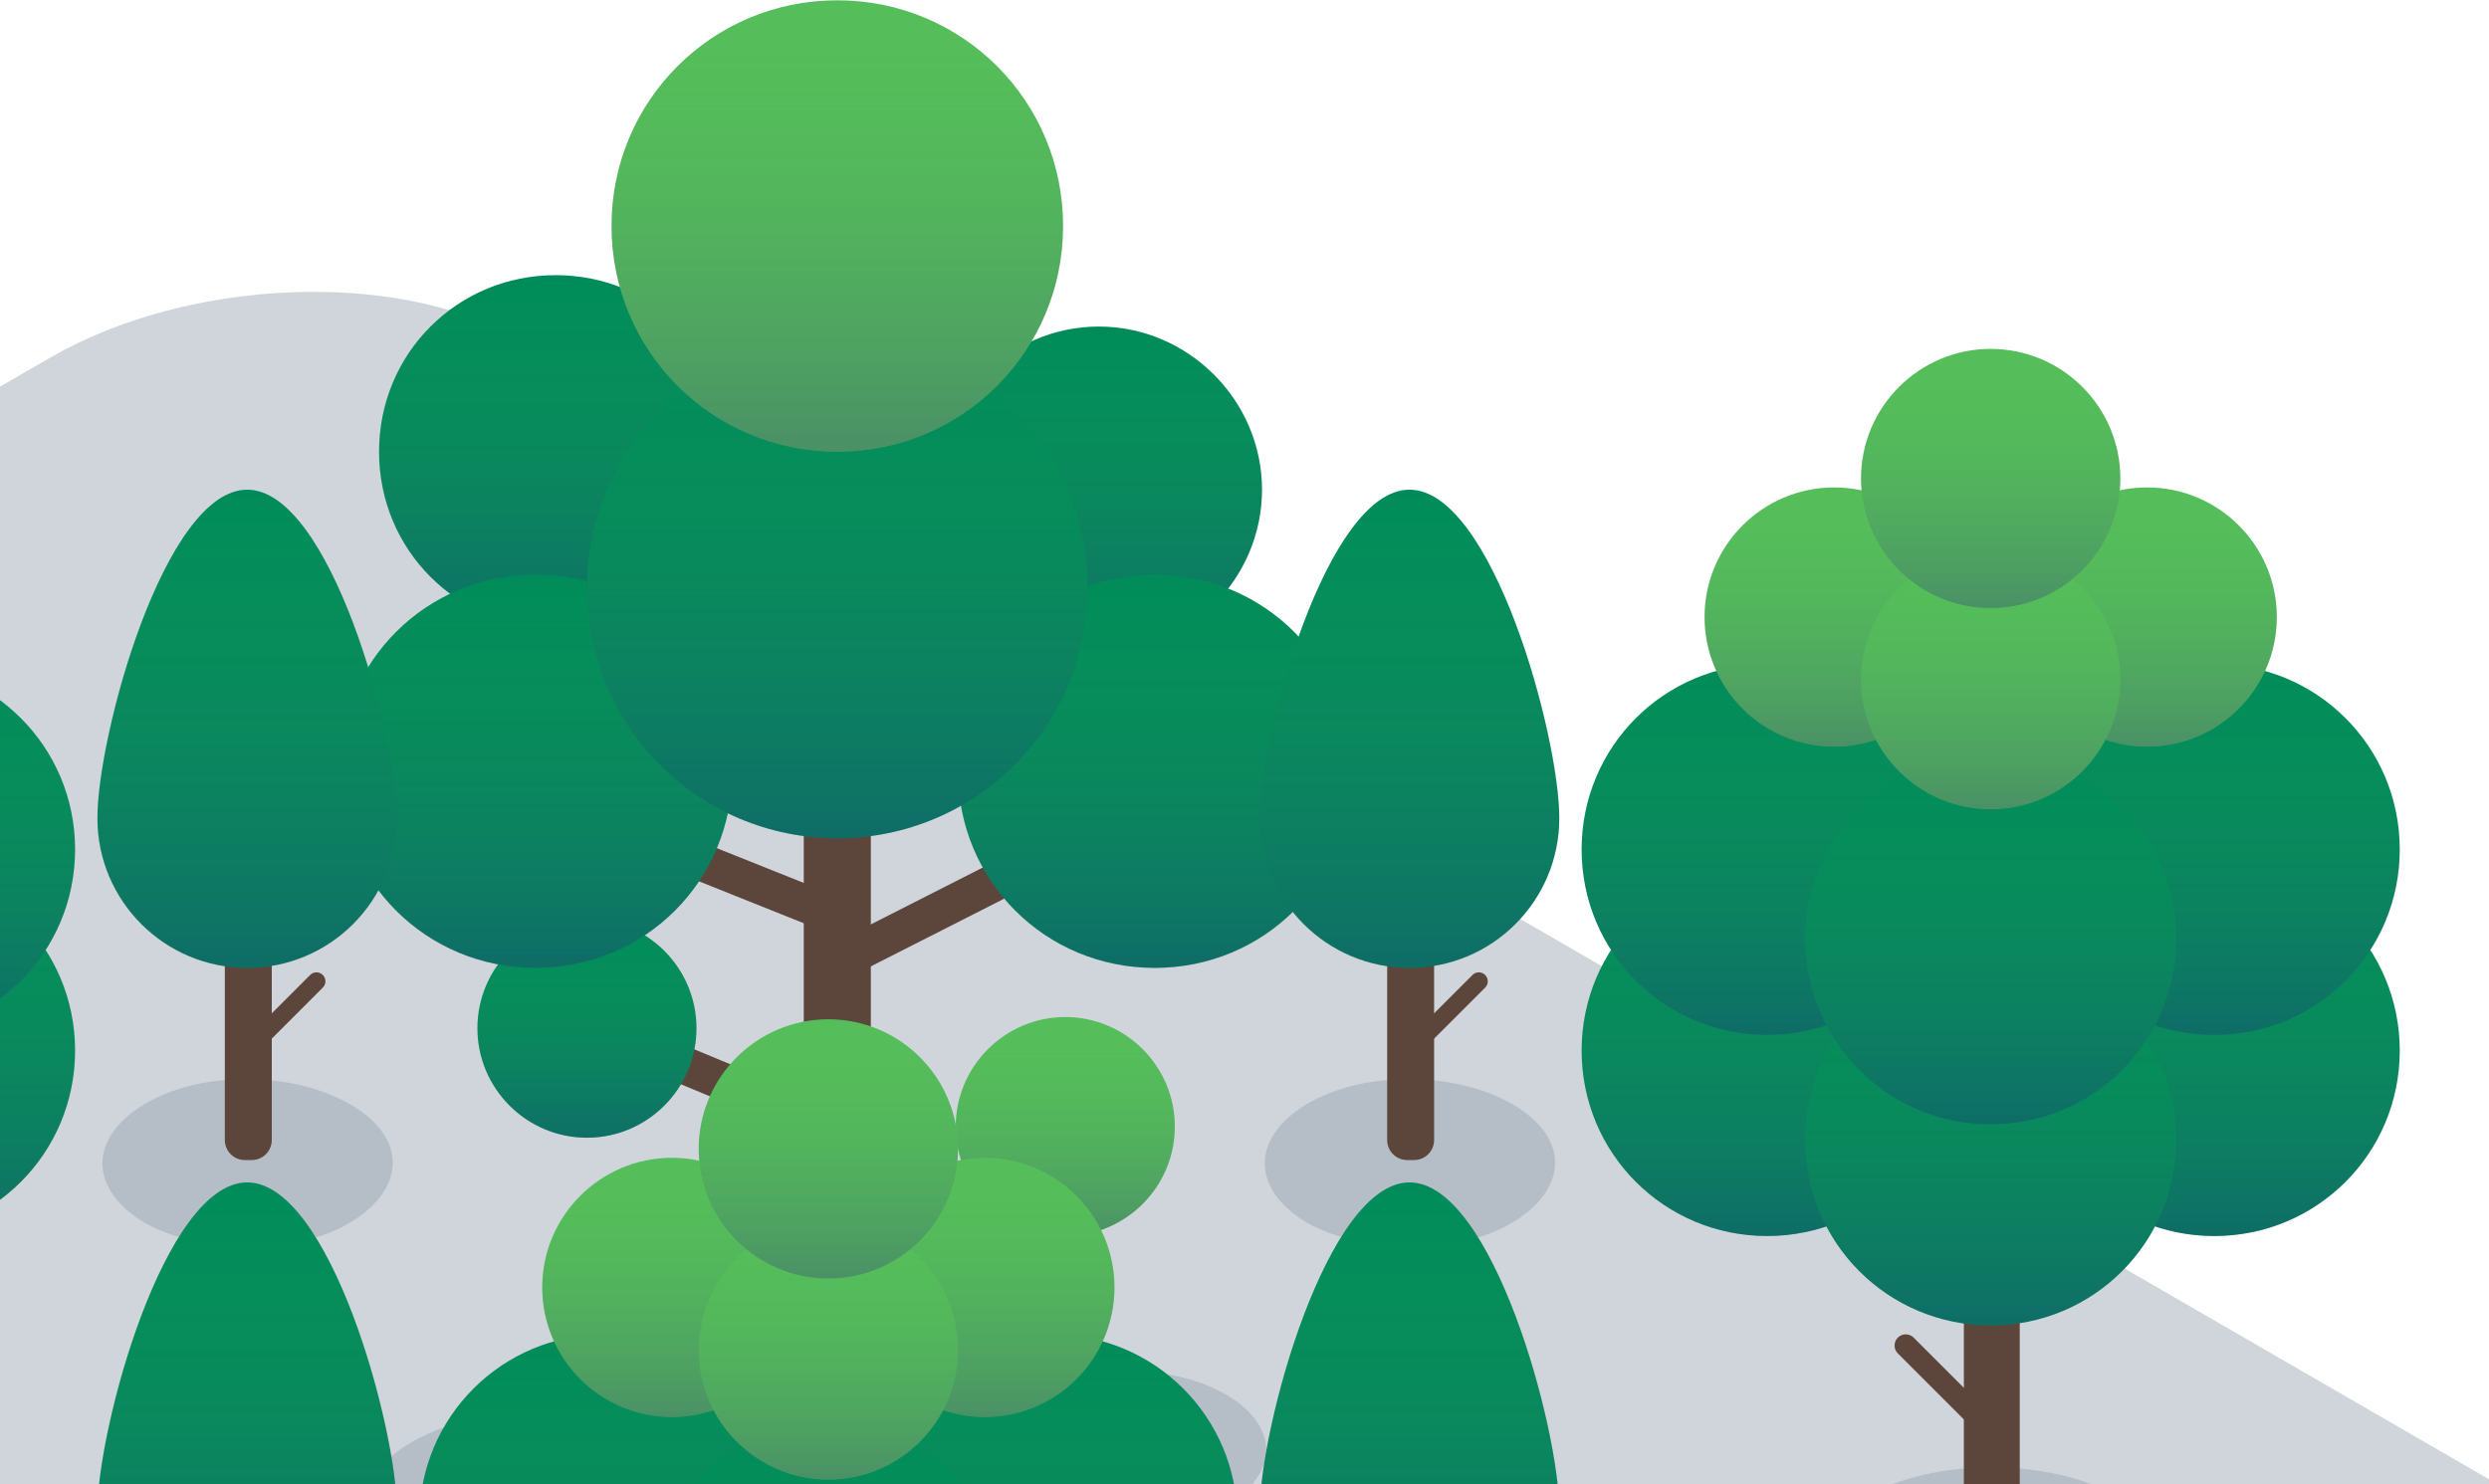 <?xml version="1.0" encoding="utf-8"?>
<!-- Generator: Adobe Illustrator 19.0.0, SVG Export Plug-In . SVG Version: 6.00 Build 0)  -->
<svg version="1.1" id="Layer_1" xmlns="http://www.w3.org/2000/svg" xmlns:xlink="http://www.w3.org/1999/xlink" x="0px" y="0px"
	 viewBox="-451.1 649.1 277.6 165.6" enable-background="new -451.1 649.1 277.6 165.6" xml:space="preserve">
<symbol  id="New_Symbol_43" viewBox="-70.3 -52.5 140.6 105">
	<g>
		<path id="XMLID_25_" opacity="0.15" fill="#1D3A57" enable-background="new    " d="M17.8-9.9c-2.4,1.4-6.2,1.4-8.5,0
			c-0.3-0.2-0.6-0.4-0.8-0.6c-5.6,2-12.9,1.7-18.1-0.7c-2.9,0.9-6.5,0.6-9-0.8c-3-1.7-3-4.5,0-6.3c1-0.6,2.2-1,3.5-1.2
			c0.5-1.8,2-3.6,4.4-5.1c2.9-1.7,6.6-2.5,10.3-2.6c0-0.9,0.6-1.8,1.8-2.5c2.4-1.4,6.2-1.4,8.5,0c2.2,1.2,2.3,3.2,0.5,4.6
			c0.3,0.2,0.6,0.3,0.9,0.5c4.1,2.4,5.4,5.8,3.9,8.8c0.9,0.2,1.8,0.4,2.5,0.9C20.2-13.5,20.2-11.3,17.8-9.9z"/>
		<g id="XMLID_23_">
			<path id="XMLID_24_" fill="#5C453B" d="M1.2,34.5h-1.5c-0.4,0-0.8-0.3-0.8-0.8v-50.1c0-0.8,0.7-1.5,1.5-1.5l0,0
				c0.8,0,1.5,0.7,1.5,1.5v50.1C1.9,34.2,1.6,34.5,1.2,34.5z"/>
		</g>
		
			<line id="XMLID_22_" fill="none" stroke="#5C453B" stroke-width="1.675" stroke-linecap="round" stroke-linejoin="round" stroke-miterlimit="10" x1="7.4" y1="13" x2="1.1" y2="9.8"/>
		
			<line id="XMLID_21_" fill="none" stroke="#5C453B" stroke-width="1.675" stroke-linecap="round" stroke-linejoin="round" stroke-miterlimit="10" x1="6.8" y1="27.9" x2="0.6" y2="24.7"/>
		
			<line id="XMLID_20_" fill="none" stroke="#5C453B" stroke-width="1.675" stroke-linecap="round" stroke-linejoin="round" stroke-miterlimit="10" x1="7.4" y1="-0.1" x2="1.1" y2="-3.3"/>
		
			<line id="XMLID_19_" fill="none" stroke="#5C453B" stroke-width="1.675" stroke-linecap="round" stroke-linejoin="round" stroke-miterlimit="10" x1="-6.6" y1="31" x2="-0.1" y2="28.3"/>
		
			<line id="XMLID_18_" fill="none" stroke="#5C453B" stroke-width="1.675" stroke-linecap="round" stroke-linejoin="round" stroke-miterlimit="10" x1="-6.6" y1="14.3" x2="-0.1" y2="11.7"/>
		
			<line id="XMLID_17_" fill="none" stroke="#5C453B" stroke-width="1.675" stroke-linecap="round" stroke-linejoin="round" stroke-miterlimit="10" x1="-6.6" y1="4.9" x2="-0.1" y2="2.2"/>
		<path id="XMLID_16_" fill="#008C5A" d="M-10.8,1.6c2.7,0,4.9,2.2,4.9,4.9s-2.2,4.9-4.9,4.9s-4.9-2.2-4.9-4.9S-13.5,1.6-10.8,1.6z"
			/>
		
			<linearGradient id="XMLID_28_" gradientUnits="userSpaceOnUse" x1="34864.258" y1="-41418.625" x2="34864.258" y2="-41408.867" gradientTransform="matrix(-1 0 0 -1 34853.461 -41407.266)">
			<stop  offset="0" style="stop-color:#55BE5A;stop-opacity:0"/>
			<stop  offset="0.975" style="stop-color:#312783;stop-opacity:0.965"/>
		</linearGradient>
		<path id="XMLID_15_" opacity="0.3" fill="url(#XMLID_28_)" enable-background="new    " d="M-10.8,1.6c2.7,0,4.9,2.2,4.9,4.9
			s-2.2,4.9-4.9,4.9s-4.9-2.2-4.9-4.9S-13.5,1.6-10.8,1.6z"/>
		<path id="XMLID_14_" fill="#008C5A" d="M12.1,23.3c4,0,7.3,3.3,7.3,7.3s-3.3,7.3-7.3,7.3s-7.3-3.3-7.3-7.3S8.1,23.3,12.1,23.3z"/>
		
			<linearGradient id="XMLID_29_" gradientUnits="userSpaceOnUse" x1="34841.359" y1="-41445.125" x2="34841.359" y2="-41430.551" gradientTransform="matrix(-1 0 0 -1 34853.461 -41407.266)">
			<stop  offset="0" style="stop-color:#55BE5A;stop-opacity:0"/>
			<stop  offset="0.975" style="stop-color:#312783;stop-opacity:0.965"/>
		</linearGradient>
		<path id="XMLID_13_" opacity="0.3" fill="url(#XMLID_29_)" enable-background="new    " d="M12.1,23.3c4,0,7.3,3.3,7.3,7.3
			s-3.3,7.3-7.3,7.3s-7.3-3.3-7.3-7.3S8.1,23.3,12.1,23.3z"/>
		<path id="XMLID_12_" fill="#008C5A" d="M14.6,9.2c4.9,0,8.8,3.9,8.8,8.8s-3.9,8.8-8.8,8.8S5.8,22.9,5.8,18S9.7,9.2,14.6,9.2z"/>
		
			<linearGradient id="XMLID_30_" gradientUnits="userSpaceOnUse" x1="34968.574" y1="-41471.203" x2="34968.574" y2="-41453.602" gradientTransform="matrix(-1 0 0 -1 34983.176 -41444.43)">
			<stop  offset="0" style="stop-color:#55BE5A;stop-opacity:0"/>
			<stop  offset="0.975" style="stop-color:#312783;stop-opacity:0.965"/>
		</linearGradient>
		<path id="XMLID_11_" opacity="0.3" fill="url(#XMLID_30_)" enable-background="new    " d="M14.6,9.2c4.9,0,8.8,3.9,8.8,8.8
			s-3.9,8.8-8.8,8.8S5.8,22.9,5.8,18S9.7,9.2,14.6,9.2z"/>
		<path id="XMLID_10_" fill="#55BE5A" d="M10.6-2.8c2.7,0,4.9,2.2,4.9,4.9S13.3,7,10.6,7S5.7,4.8,5.7,2.1S7.9-2.8,10.6-2.8z"/>
		
			<linearGradient id="XMLID_31_" gradientUnits="userSpaceOnUse" x1="34842.859" y1="-41414.199" x2="34842.859" y2="-41404.441" gradientTransform="matrix(-1 0 0 -1 34853.461 -41407.266)">
			<stop  offset="0" style="stop-color:#55BE5A;stop-opacity:0"/>
			<stop  offset="0.975" style="stop-color:#312783;stop-opacity:0.965"/>
		</linearGradient>
		<path id="XMLID_9_" opacity="0.3" fill="url(#XMLID_31_)" enable-background="new    " d="M10.6-2.8c2.7,0,4.9,2.2,4.9,4.9
			S13.3,7,10.6,7S5.7,4.8,5.7,2.1S7.9-2.8,10.6-2.8z"/>
		<path id="XMLID_8_" fill="#008C5A" d="M-12.2,24.4c4.4,0,7.9,3.5,7.9,7.9s-3.5,7.9-7.9,7.9s-7.9-3.5-7.9-7.9S-16.6,24.4-12.2,24.4
			z"/>
		
			<linearGradient id="XMLID_32_" gradientUnits="userSpaceOnUse" x1="34995.375" y1="-41484.531" x2="34995.375" y2="-41468.824" gradientTransform="matrix(-1 0 0 -1 34983.176 -41444.43)">
			<stop  offset="0" style="stop-color:#55BE5A;stop-opacity:0"/>
			<stop  offset="0.975" style="stop-color:#312783;stop-opacity:0.965"/>
		</linearGradient>
		<path id="XMLID_7_" opacity="0.3" fill="url(#XMLID_32_)" enable-background="new    " d="M-12.2,24.4c4.4,0,7.9,3.5,7.9,7.9
			s-3.5,7.9-7.9,7.9s-7.9-3.5-7.9-7.9S-16.6,24.4-12.2,24.4z"/>
		<path id="XMLID_6_" fill="#008C5A" d="M-13.1,9.2c4.9,0,8.8,3.9,8.8,8.8s-3.9,8.8-8.8,8.8s-8.8-3.9-8.8-8.8S-18,9.2-13.1,9.2z"/>
		
			<linearGradient id="XMLID_33_" gradientUnits="userSpaceOnUse" x1="34996.277" y1="-41471.246" x2="34996.277" y2="-41453.645" gradientTransform="matrix(-1 0 0 -1 34983.176 -41444.43)">
			<stop  offset="0" style="stop-color:#55BE5A;stop-opacity:0"/>
			<stop  offset="0.975" style="stop-color:#312783;stop-opacity:0.965"/>
		</linearGradient>
		<path id="XMLID_5_" opacity="0.3" fill="url(#XMLID_33_)" enable-background="new    " d="M-13.1,9.2c4.9,0,8.8,3.9,8.8,8.8
			s-3.9,8.8-8.8,8.8s-8.8-3.9-8.8-8.8S-18,9.2-13.1,9.2z"/>
		<path id="XMLID_4_" fill="#008C5A" d="M0.4,15c6.2,0,11.2,5,11.2,11.2s-5,11.2-11.2,11.2s-11.2-5-11.2-11.2S-5.8,15,0.4,15z"/>
		
			<linearGradient id="XMLID_34_" gradientUnits="userSpaceOnUse" x1="34982.777" y1="-41481.855" x2="34982.777" y2="-41459.367" gradientTransform="matrix(-1 0 0 -1 34983.176 -41444.43)">
			<stop  offset="0" style="stop-color:#55BE5A;stop-opacity:0"/>
			<stop  offset="0.975" style="stop-color:#312783;stop-opacity:0.965"/>
		</linearGradient>
		<path id="XMLID_3_" opacity="0.3" fill="url(#XMLID_34_)" enable-background="new    " d="M0.4,15c6.2,0,11.2,5,11.2,11.2
			s-5,11.2-11.2,11.2s-11.2-5-11.2-11.2S-5.8,15,0.4,15z"/>
		<path id="XMLID_2_" fill="#55BE5A" d="M0.4,32.3c5.6,0,10.1,4.5,10.1,10.1S6,52.5,0.4,52.5S-9.7,48-9.7,42.4S-5.2,32.3,0.4,32.3z"
			/>
		
			<linearGradient id="XMLID_35_" gradientUnits="userSpaceOnUse" x1="34982.777" y1="-41496.926" x2="34982.777" y2="-41476.688" gradientTransform="matrix(-1 0 0 -1 34983.176 -41444.43)">
			<stop  offset="0" style="stop-color:#55BE5A;stop-opacity:0"/>
			<stop  offset="0.975" style="stop-color:#312783;stop-opacity:0.965"/>
		</linearGradient>
		<path id="XMLID_1_" opacity="0.3" fill="url(#XMLID_35_)" enable-background="new    " d="M0.4,32.3c5.6,0,10.1,4.5,10.1,10.1
			S6,52.5,0.4,52.5S-9.7,48-9.7,42.4S-5.2,32.3,0.4,32.3z"/>
	</g>
	<g>
		<g>
			<path opacity="0.15" fill="#1D3A57" enable-background="new    " d="M-30.6-2.2c-2.5,1.5-2.5,3.8,0,5.3s6.6,1.5,9.2,0
				s2.5-3.8,0-5.3S-28.1-3.6-30.6-2.2z"/>
			<g>
				<path fill="#5C453B" d="M-27,16.3h2.1V1.5c0-0.5-0.4-0.9-0.9-0.9h-0.3C-26.6,0.6-27,1-27,1.5C-27,1.5-27,16.3-27,16.3z"/>
			</g>
			<path fill="#008C5A" d="M-32.7,15.9c0,3.7,3,14.7,6.7,14.7s6.7-11,6.7-14.7s-3-6.7-6.7-6.7S-32.7,12.2-32.7,15.9z"/>
			
				<linearGradient id="SVGID_1_" gradientUnits="userSpaceOnUse" x1="31338.56" y1="30.594" x2="31338.56" y2="9.239" gradientTransform="matrix(-1 0 0 1 31312.56 0)">
				<stop  offset="0" style="stop-color:#55BE5A;stop-opacity:0"/>
				<stop  offset="0.975" style="stop-color:#312783;stop-opacity:0.965"/>
			</linearGradient>
			<path opacity="0.3" fill="url(#SVGID_1_)" enable-background="new    " d="M-32.7,15.9c0,3.7,3,14.7,6.7,14.7s6.7-11,6.7-14.7
				s-3-6.7-6.7-6.7S-32.7,12.2-32.7,15.9z"/>
			
				<line fill="none" stroke="#5C453B" stroke-width="0.8" stroke-linecap="round" stroke-linejoin="round" stroke-miterlimit="10" x1="-22.9" y1="8.6" x2="-26.4" y2="5.1"/>
		</g>
	</g>
	<g>
		<g>
			<path opacity="0.15" fill="#1D3A57" enable-background="new    " d="M21.4-2.2c-2.5,1.5-2.5,3.8,0,5.3s6.6,1.5,9.2,0
				s2.5-3.8,0-5.3S23.9-3.6,21.4-2.2z"/>
			<g>
				<path fill="#5C453B" d="M25,16.3h2.1V1.5c0-0.5-0.4-0.9-0.9-0.9h-0.3C25.4,0.6,25,1,25,1.5C25,1.5,25,16.3,25,16.3z"/>
			</g>
			<path fill="#008C5A" d="M19.3,15.9c0,3.7,3,14.7,6.7,14.7s6.7-11,6.7-14.7s-3-6.7-6.7-6.7S19.3,12.2,19.3,15.9z"/>
			
				<linearGradient id="SVGID_2_" gradientUnits="userSpaceOnUse" x1="31286.56" y1="30.594" x2="31286.56" y2="9.239" gradientTransform="matrix(-1 0 0 1 31312.56 0)">
				<stop  offset="0" style="stop-color:#55BE5A;stop-opacity:0"/>
				<stop  offset="0.975" style="stop-color:#312783;stop-opacity:0.965"/>
			</linearGradient>
			<path opacity="0.3" fill="url(#SVGID_2_)" enable-background="new    " d="M19.3,15.9c0,3.7,3,14.7,6.7,14.7s6.7-11,6.7-14.7
				s-3-6.7-6.7-6.7S19.3,12.2,19.3,15.9z"/>
			
				<line fill="none" stroke="#5C453B" stroke-width="0.8" stroke-linecap="round" stroke-linejoin="round" stroke-miterlimit="10" x1="29.1" y1="8.6" x2="25.6" y2="5.1"/>
		</g>
	</g>
	<g>
		<g>
			<path opacity="0.15" fill="#1D3A57" enable-background="new    " d="M21.4-33.2c-2.5,1.5-2.5,3.8,0,5.3c2.5,1.5,6.6,1.5,9.2,0
				c2.5-1.5,2.5-3.8,0-5.3C28-34.6,23.9-34.6,21.4-33.2z"/>
			<g>
				<path fill="#5C453B" d="M25-14.7h2.1v-14.8c0-0.5-0.4-0.9-0.9-0.9h-0.3c-0.5,0-0.9,0.4-0.9,0.9C25-29.5,25-14.7,25-14.7z"/>
			</g>
			<path fill="#008C5A" d="M19.3-15.1c0,3.7,3,14.7,6.7,14.7s6.7-11,6.7-14.7s-3-6.7-6.7-6.7S19.3-18.8,19.3-15.1z"/>
			
				<linearGradient id="SVGID_3_" gradientUnits="userSpaceOnUse" x1="31286.56" y1="-0.406" x2="31286.56" y2="-21.761" gradientTransform="matrix(-1 0 0 1 31312.56 0)">
				<stop  offset="0" style="stop-color:#55BE5A;stop-opacity:0"/>
				<stop  offset="0.975" style="stop-color:#312783;stop-opacity:0.965"/>
			</linearGradient>
			<path opacity="0.3" fill="url(#SVGID_3_)" enable-background="new    " d="M19.3-15.1c0,3.7,3,14.7,6.7,14.7s6.7-11,6.7-14.7
				s-3-6.7-6.7-6.7S19.3-18.8,19.3-15.1z"/>
			
				<line fill="none" stroke="#5C453B" stroke-width="0.8" stroke-linecap="round" stroke-linejoin="round" stroke-miterlimit="10" x1="29.1" y1="-22.4" x2="25.6" y2="-25.9"/>
		</g>
	</g>
	<g>
		<g>
			<path opacity="0.15" fill="#1D3A57" enable-background="new    " d="M-30.6-33.2c-2.5,1.5-2.5,3.8,0,5.3c2.5,1.5,6.6,1.5,9.2,0
				c2.5-1.5,2.5-3.8,0-5.3C-24-34.6-28.1-34.6-30.6-33.2z"/>
			<g>
				<path fill="#5C453B" d="M-27-14.7h2.1v-14.8c0-0.5-0.4-0.9-0.9-0.9h-0.3c-0.5,0-0.9,0.4-0.9,0.9C-27-29.5-27-14.7-27-14.7z"/>
			</g>
			<path fill="#008C5A" d="M-32.7-15.1c0,3.7,3,14.7,6.7,14.7s6.7-11,6.7-14.7s-3-6.7-6.7-6.7S-32.7-18.8-32.7-15.1z"/>
			
				<linearGradient id="SVGID_4_" gradientUnits="userSpaceOnUse" x1="31338.56" y1="-0.406" x2="31338.56" y2="-21.761" gradientTransform="matrix(-1 0 0 1 31312.56 0)">
				<stop  offset="0" style="stop-color:#55BE5A;stop-opacity:0"/>
				<stop  offset="0.975" style="stop-color:#312783;stop-opacity:0.965"/>
			</linearGradient>
			<path opacity="0.3" fill="url(#SVGID_4_)" enable-background="new    " d="M-32.7-15.1c0,3.7,3,14.7,6.7,14.7s6.7-11,6.7-14.7
				s-3-6.7-6.7-6.7S-32.7-18.8-32.7-15.1z"/>
			
				<line fill="none" stroke="#5C453B" stroke-width="0.8" stroke-linecap="round" stroke-linejoin="round" stroke-miterlimit="10" x1="-22.9" y1="-22.4" x2="-26.4" y2="-25.9"/>
		</g>
	</g>
	<g>
		<path fill="#008C5A" d="M62-2.8c4.6,0,8.3,3.7,8.3,8.3s-3.7,8.3-8.3,8.3s-8.3-3.7-8.3-8.3S57.4-2.8,62-2.8z"/>
		<linearGradient id="SVGID_5_" gradientUnits="userSpaceOnUse" x1="62" y1="13.794" x2="62" y2="-2.9">
			<stop  offset="0" style="stop-color:#55BE5A;stop-opacity:0"/>
			<stop  offset="0.975" style="stop-color:#312783;stop-opacity:0.965"/>
		</linearGradient>
		<path opacity="0.3" fill="url(#SVGID_5_)" enable-background="new    " d="M62-2.8c4.6,0,8.3,3.7,8.3,8.3s-3.7,8.3-8.3,8.3
			s-8.3-3.7-8.3-8.3S57.4-2.8,62-2.8z"/>
		<path fill="#008C5A" d="M62,6.2c4.6,0,8.3,3.7,8.3,8.3s-3.7,8.3-8.3,8.3s-8.3-3.7-8.3-8.3S57.4,6.2,62,6.2z"/>
		<linearGradient id="SVGID_6_" gradientUnits="userSpaceOnUse" x1="62" y1="22.794" x2="62" y2="6.1">
			<stop  offset="0" style="stop-color:#55BE5A;stop-opacity:0"/>
			<stop  offset="0.975" style="stop-color:#312783;stop-opacity:0.965"/>
		</linearGradient>
		<path opacity="0.3" fill="url(#SVGID_6_)" enable-background="new    " d="M62,6.2c4.6,0,8.3,3.7,8.3,8.3s-3.7,8.3-8.3,8.3
			s-8.3-3.7-8.3-8.3S57.4,6.2,62,6.2z"/>
		<path fill="#008C5A" d="M42-2.8c4.6,0,8.3,3.7,8.3,8.3s-3.7,8.3-8.3,8.3s-8.3-3.7-8.3-8.3S37.4-2.8,42-2.8z"/>
		<linearGradient id="SVGID_7_" gradientUnits="userSpaceOnUse" x1="42" y1="13.794" x2="42" y2="-2.9">
			<stop  offset="0" style="stop-color:#55BE5A;stop-opacity:0"/>
			<stop  offset="0.975" style="stop-color:#312783;stop-opacity:0.965"/>
		</linearGradient>
		<path opacity="0.3" fill="url(#SVGID_7_)" enable-background="new    " d="M42-2.8c4.6,0,8.3,3.7,8.3,8.3s-3.7,8.3-8.3,8.3
			s-8.3-3.7-8.3-8.3S37.4-2.8,42-2.8z"/>
		<path fill="#008C5A" d="M42,6.2c4.6,0,8.3,3.7,8.3,8.3s-3.7,8.3-8.3,8.3s-8.3-3.7-8.3-8.3S37.4,6.2,42,6.2z"/>
		<linearGradient id="SVGID_8_" gradientUnits="userSpaceOnUse" x1="42" y1="22.794" x2="42" y2="6.1">
			<stop  offset="0" style="stop-color:#55BE5A;stop-opacity:0"/>
			<stop  offset="0.975" style="stop-color:#312783;stop-opacity:0.965"/>
		</linearGradient>
		<path opacity="0.3" fill="url(#SVGID_8_)" enable-background="new    " d="M42,6.2c4.6,0,8.3,3.7,8.3,8.3s-3.7,8.3-8.3,8.3
			s-8.3-3.7-8.3-8.3S37.4,6.2,42,6.2z"/>
		<path fill="#55BE5A" d="M45,19.1c3.2,0,5.8,2.6,5.8,5.8s-2.6,5.8-5.8,5.8s-5.8-2.6-5.8-5.8S41.8,19.1,45,19.1z"/>
		<linearGradient id="SVGID_9_" gradientUnits="userSpaceOnUse" x1="45" y1="30.694" x2="45" y2="19.008">
			<stop  offset="0" style="stop-color:#55BE5A;stop-opacity:0"/>
			<stop  offset="0.975" style="stop-color:#312783;stop-opacity:0.965"/>
		</linearGradient>
		<path opacity="0.3" fill="url(#SVGID_9_)" enable-background="new    " d="M45,19.1c3.2,0,5.8,2.6,5.8,5.8s-2.6,5.8-5.8,5.8
			s-5.8-2.6-5.8-5.8S41.8,19.1,45,19.1z"/>
		<path opacity="0.15" fill="#1D3A57" enable-background="new    " d="M57.8-21.1c3.2,1.8,3.1,4.8,0,6.6c-3.2,1.8-8.3,1.8-11.5,0
			s-3.1-4.8,0-6.6S54.6-23,57.8-21.1z"/>
		<path fill="#55BE5A" d="M59,19.1c3.2,0,5.8,2.6,5.8,5.8s-2.6,5.8-5.8,5.8s-5.8-2.6-5.8-5.8S55.8,19.1,59,19.1z"/>
		<linearGradient id="SVGID_10_" gradientUnits="userSpaceOnUse" x1="59" y1="30.694" x2="59" y2="19.008">
			<stop  offset="0" style="stop-color:#55BE5A;stop-opacity:0"/>
			<stop  offset="0.975" style="stop-color:#312783;stop-opacity:0.965"/>
		</linearGradient>
		<path opacity="0.3" fill="url(#SVGID_10_)" enable-background="new    " d="M59,19.1c3.2,0,5.8,2.6,5.8,5.8s-2.6,5.8-5.8,5.8
			s-5.8-2.6-5.8-5.8S55.8,19.1,59,19.1z"/>
		
			<line fill="none" stroke="#5C453B" stroke-linecap="round" stroke-linejoin="round" stroke-miterlimit="10" x1="48.2" y1="-7.7" x2="52.6" y2="-12.1"/>
		<g>
			<path fill="#5C453B" d="M53.4,1.9h-2.6v-18.4c0-0.6,0.5-1.1,1.1-1.1h0.3c0.6,0,1.1,0.5,1.1,1.1V1.9H53.4z"/>
		</g>
		<path fill="#008C5A" d="M52-6.8c4.6,0,8.3,3.7,8.3,8.3S56.6,9.8,52,9.8s-8.3-3.7-8.3-8.3S47.4-6.8,52-6.8z"/>
		<linearGradient id="SVGID_11_" gradientUnits="userSpaceOnUse" x1="52" y1="9.794" x2="52" y2="-6.9">
			<stop  offset="0" style="stop-color:#55BE5A;stop-opacity:0"/>
			<stop  offset="0.975" style="stop-color:#312783;stop-opacity:0.965"/>
		</linearGradient>
		<path opacity="0.3" fill="url(#SVGID_11_)" enable-background="new    " d="M52-6.8c4.6,0,8.3,3.7,8.3,8.3S56.6,9.8,52,9.8
			s-8.3-3.7-8.3-8.3S47.4-6.8,52-6.8z"/>
		<path fill="#008C5A" d="M52,2.2c4.6,0,8.3,3.7,8.3,8.3s-3.7,8.3-8.3,8.3s-8.3-3.7-8.3-8.3S47.4,2.2,52,2.2z"/>
		<linearGradient id="SVGID_12_" gradientUnits="userSpaceOnUse" x1="52" y1="18.794" x2="52" y2="2.1">
			<stop  offset="0" style="stop-color:#55BE5A;stop-opacity:0"/>
			<stop  offset="0.975" style="stop-color:#312783;stop-opacity:0.965"/>
		</linearGradient>
		<path opacity="0.3" fill="url(#SVGID_12_)" enable-background="new    " d="M52,2.2c4.6,0,8.3,3.7,8.3,8.3s-3.7,8.3-8.3,8.3
			s-8.3-3.7-8.3-8.3S47.4,2.2,52,2.2z"/>
		<path fill="#55BE5A" d="M52,16.3c3.2,0,5.8,2.6,5.8,5.8s-2.6,5.8-5.8,5.8s-5.8-2.6-5.8-5.8S48.8,16.3,52,16.3z"/>
		<linearGradient id="SVGID_13_" gradientUnits="userSpaceOnUse" x1="52" y1="27.894" x2="52" y2="16.208">
			<stop  offset="0" style="stop-color:#55BE5A;stop-opacity:0"/>
			<stop  offset="0.975" style="stop-color:#312783;stop-opacity:0.965"/>
		</linearGradient>
		<path opacity="0.3" fill="url(#SVGID_13_)" enable-background="new    " d="M52,16.3c3.2,0,5.8,2.6,5.8,5.8s-2.6,5.8-5.8,5.8
			s-5.8-2.6-5.8-5.8S48.8,16.3,52,16.3z"/>
		<path fill="#55BE5A" d="M52,25.3c3.2,0,5.8,2.6,5.8,5.8s-2.6,5.8-5.8,5.8s-5.8-2.6-5.8-5.8S48.8,25.3,52,25.3z"/>
		<linearGradient id="SVGID_14_" gradientUnits="userSpaceOnUse" x1="52" y1="36.894" x2="52" y2="25.208">
			<stop  offset="0" style="stop-color:#55BE5A;stop-opacity:0"/>
			<stop  offset="0.975" style="stop-color:#312783;stop-opacity:0.965"/>
		</linearGradient>
		<path opacity="0.3" fill="url(#SVGID_14_)" enable-background="new    " d="M52,25.3c3.2,0,5.8,2.6,5.8,5.8s-2.6,5.8-5.8,5.8
			s-5.8-2.6-5.8-5.8S48.8,25.3,52,25.3z"/>
	</g>
	<g>
		<path fill="#008C5A" d="M-42-2.8c4.6,0,8.3,3.7,8.3,8.3s-3.7,8.3-8.3,8.3s-8.3-3.7-8.3-8.3S-46.6-2.8-42-2.8z"/>
		<linearGradient id="SVGID_15_" gradientUnits="userSpaceOnUse" x1="-42" y1="13.794" x2="-42" y2="-2.9">
			<stop  offset="0" style="stop-color:#55BE5A;stop-opacity:0"/>
			<stop  offset="0.975" style="stop-color:#312783;stop-opacity:0.965"/>
		</linearGradient>
		<path opacity="0.3" fill="url(#SVGID_15_)" enable-background="new    " d="M-42-2.8c4.6,0,8.3,3.7,8.3,8.3s-3.7,8.3-8.3,8.3
			s-8.3-3.7-8.3-8.3S-46.6-2.8-42-2.8z"/>
		<path fill="#008C5A" d="M-42,6.2c4.6,0,8.3,3.7,8.3,8.3s-3.7,8.3-8.3,8.3s-8.3-3.7-8.3-8.3S-46.6,6.2-42,6.2z"/>
		<linearGradient id="SVGID_16_" gradientUnits="userSpaceOnUse" x1="-42" y1="22.794" x2="-42" y2="6.1">
			<stop  offset="0" style="stop-color:#55BE5A;stop-opacity:0"/>
			<stop  offset="0.975" style="stop-color:#312783;stop-opacity:0.965"/>
		</linearGradient>
		<path opacity="0.3" fill="url(#SVGID_16_)" enable-background="new    " d="M-42,6.2c4.6,0,8.3,3.7,8.3,8.3s-3.7,8.3-8.3,8.3
			s-8.3-3.7-8.3-8.3S-46.6,6.2-42,6.2z"/>
		<path fill="#008C5A" d="M-62-2.8c4.6,0,8.3,3.7,8.3,8.3s-3.7,8.3-8.3,8.3s-8.3-3.7-8.3-8.3S-66.6-2.8-62-2.8z"/>
		<linearGradient id="SVGID_17_" gradientUnits="userSpaceOnUse" x1="-62" y1="13.794" x2="-62" y2="-2.9">
			<stop  offset="0" style="stop-color:#55BE5A;stop-opacity:0"/>
			<stop  offset="0.975" style="stop-color:#312783;stop-opacity:0.965"/>
		</linearGradient>
		<path opacity="0.3" fill="url(#SVGID_17_)" enable-background="new    " d="M-62-2.8c4.6,0,8.3,3.7,8.3,8.3s-3.7,8.3-8.3,8.3
			s-8.3-3.7-8.3-8.3S-66.6-2.8-62-2.8z"/>
		<path fill="#008C5A" d="M-62,6.2c4.6,0,8.3,3.7,8.3,8.3s-3.7,8.3-8.3,8.3s-8.3-3.7-8.3-8.3S-66.6,6.2-62,6.2z"/>
		<linearGradient id="SVGID_18_" gradientUnits="userSpaceOnUse" x1="-62" y1="22.794" x2="-62" y2="6.1">
			<stop  offset="0" style="stop-color:#55BE5A;stop-opacity:0"/>
			<stop  offset="0.975" style="stop-color:#312783;stop-opacity:0.965"/>
		</linearGradient>
		<path opacity="0.3" fill="url(#SVGID_18_)" enable-background="new    " d="M-62,6.2c4.6,0,8.3,3.7,8.3,8.3s-3.7,8.3-8.3,8.3
			s-8.3-3.7-8.3-8.3S-66.6,6.2-62,6.2z"/>
		<path fill="#55BE5A" d="M-59,19.1c3.2,0,5.8,2.6,5.8,5.8s-2.6,5.8-5.8,5.8s-5.8-2.6-5.8-5.8S-62.2,19.1-59,19.1z"/>
		<linearGradient id="SVGID_19_" gradientUnits="userSpaceOnUse" x1="-59" y1="30.694" x2="-59" y2="19.008">
			<stop  offset="0" style="stop-color:#55BE5A;stop-opacity:0"/>
			<stop  offset="0.975" style="stop-color:#312783;stop-opacity:0.965"/>
		</linearGradient>
		<path opacity="0.3" fill="url(#SVGID_19_)" enable-background="new    " d="M-59,19.1c3.2,0,5.8,2.6,5.8,5.8s-2.6,5.8-5.8,5.8
			s-5.8-2.6-5.8-5.8S-62.2,19.1-59,19.1z"/>
		<path opacity="0.15" fill="#1D3A57" enable-background="new    " d="M-46.2-21.1c3.2,1.8,3.1,4.8,0,6.6c-3.2,1.8-8.3,1.8-11.5,0
			s-3.1-4.8,0-6.6S-49.4-23-46.2-21.1z"/>
		<path fill="#55BE5A" d="M-45,19.1c3.2,0,5.8,2.6,5.8,5.8s-2.6,5.8-5.8,5.8s-5.8-2.6-5.8-5.8S-48.2,19.1-45,19.1z"/>
		<linearGradient id="SVGID_20_" gradientUnits="userSpaceOnUse" x1="-45" y1="30.694" x2="-45" y2="19.008">
			<stop  offset="0" style="stop-color:#55BE5A;stop-opacity:0"/>
			<stop  offset="0.975" style="stop-color:#312783;stop-opacity:0.965"/>
		</linearGradient>
		<path opacity="0.3" fill="url(#SVGID_20_)" enable-background="new    " d="M-45,19.1c3.2,0,5.8,2.6,5.8,5.8s-2.6,5.8-5.8,5.8
			s-5.8-2.6-5.8-5.8S-48.2,19.1-45,19.1z"/>
		
			<line fill="none" stroke="#5C453B" stroke-linecap="round" stroke-linejoin="round" stroke-miterlimit="10" x1="-55.8" y1="-7.7" x2="-51.4" y2="-12.1"/>
		<g>
			<path fill="#5C453B" d="M-50.6,1.9h-2.6v-18.4c0-0.6,0.5-1.1,1.1-1.1h0.3c0.6,0,1.1,0.5,1.1,1.1V1.9H-50.6z"/>
		</g>
		<path fill="#008C5A" d="M-52-6.8c4.6,0,8.3,3.7,8.3,8.3s-3.7,8.3-8.3,8.3s-8.3-3.7-8.3-8.3S-56.6-6.8-52-6.8z"/>
		<linearGradient id="SVGID_21_" gradientUnits="userSpaceOnUse" x1="-52" y1="9.794" x2="-52" y2="-6.9">
			<stop  offset="0" style="stop-color:#55BE5A;stop-opacity:0"/>
			<stop  offset="0.975" style="stop-color:#312783;stop-opacity:0.965"/>
		</linearGradient>
		<path opacity="0.3" fill="url(#SVGID_21_)" enable-background="new    " d="M-52-6.8c4.6,0,8.3,3.7,8.3,8.3s-3.7,8.3-8.3,8.3
			s-8.3-3.7-8.3-8.3S-56.6-6.8-52-6.8z"/>
		<path fill="#008C5A" d="M-52,2.2c4.6,0,8.3,3.7,8.3,8.3s-3.7,8.3-8.3,8.3s-8.3-3.7-8.3-8.3S-56.6,2.2-52,2.2z"/>
		<linearGradient id="SVGID_22_" gradientUnits="userSpaceOnUse" x1="-52" y1="18.794" x2="-52" y2="2.1">
			<stop  offset="0" style="stop-color:#55BE5A;stop-opacity:0"/>
			<stop  offset="0.975" style="stop-color:#312783;stop-opacity:0.965"/>
		</linearGradient>
		<path opacity="0.3" fill="url(#SVGID_22_)" enable-background="new    " d="M-52,2.2c4.6,0,8.3,3.7,8.3,8.3s-3.7,8.3-8.3,8.3
			s-8.3-3.7-8.3-8.3S-56.6,2.2-52,2.2z"/>
		<path fill="#55BE5A" d="M-52,16.3c3.2,0,5.8,2.6,5.8,5.8s-2.6,5.8-5.8,5.8s-5.8-2.6-5.8-5.8S-55.2,16.3-52,16.3z"/>
		<linearGradient id="SVGID_23_" gradientUnits="userSpaceOnUse" x1="-52" y1="27.894" x2="-52" y2="16.208">
			<stop  offset="0" style="stop-color:#55BE5A;stop-opacity:0"/>
			<stop  offset="0.975" style="stop-color:#312783;stop-opacity:0.965"/>
		</linearGradient>
		<path opacity="0.3" fill="url(#SVGID_23_)" enable-background="new    " d="M-52,16.3c3.2,0,5.8,2.6,5.8,5.8s-2.6,5.8-5.8,5.8
			s-5.8-2.6-5.8-5.8S-55.2,16.3-52,16.3z"/>
		<path fill="#55BE5A" d="M-52,25.3c3.2,0,5.8,2.6,5.8,5.8s-2.6,5.8-5.8,5.8s-5.8-2.6-5.8-5.8S-55.2,25.3-52,25.3z"/>
		<linearGradient id="SVGID_24_" gradientUnits="userSpaceOnUse" x1="-52" y1="36.894" x2="-52" y2="25.208">
			<stop  offset="0" style="stop-color:#55BE5A;stop-opacity:0"/>
			<stop  offset="0.975" style="stop-color:#312783;stop-opacity:0.965"/>
		</linearGradient>
		<path opacity="0.3" fill="url(#SVGID_24_)" enable-background="new    " d="M-52,25.3c3.2,0,5.8,2.6,5.8,5.8s-2.6,5.8-5.8,5.8
			s-5.8-2.6-5.8-5.8S-55.2,25.3-52,25.3z"/>
	</g>
	<g>
		<path fill="#008C5A" d="M10-32.8c4.6,0,8.3,3.7,8.3,8.3s-3.7,8.3-8.3,8.3s-8.3-3.7-8.3-8.3S5.4-32.8,10-32.8z"/>
		<linearGradient id="SVGID_25_" gradientUnits="userSpaceOnUse" x1="10" y1="-16.206" x2="10" y2="-32.9">
			<stop  offset="0" style="stop-color:#55BE5A;stop-opacity:0"/>
			<stop  offset="0.975" style="stop-color:#312783;stop-opacity:0.965"/>
		</linearGradient>
		<path opacity="0.3" fill="url(#SVGID_25_)" enable-background="new    " d="M10-32.8c4.6,0,8.3,3.7,8.3,8.3s-3.7,8.3-8.3,8.3
			s-8.3-3.7-8.3-8.3S5.4-32.8,10-32.8z"/>
		<path fill="#008C5A" d="M10-23.8c4.6,0,8.3,3.7,8.3,8.3S14.6-7.2,10-7.2s-8.3-3.7-8.3-8.3S5.4-23.8,10-23.8z"/>
		<linearGradient id="SVGID_26_" gradientUnits="userSpaceOnUse" x1="10" y1="-7.206" x2="10" y2="-23.9">
			<stop  offset="0" style="stop-color:#55BE5A;stop-opacity:0"/>
			<stop  offset="0.975" style="stop-color:#312783;stop-opacity:0.965"/>
		</linearGradient>
		<path opacity="0.3" fill="url(#SVGID_26_)" enable-background="new    " d="M10-23.8c4.6,0,8.3,3.7,8.3,8.3S14.6-7.2,10-7.2
			s-8.3-3.7-8.3-8.3S5.4-23.8,10-23.8z"/>
		<path fill="#008C5A" d="M-10-32.8c4.6,0,8.3,3.7,8.3,8.3s-3.7,8.3-8.3,8.3s-8.3-3.7-8.3-8.3S-14.6-32.8-10-32.8z"/>
		<linearGradient id="SVGID_27_" gradientUnits="userSpaceOnUse" x1="-10" y1="-16.206" x2="-10" y2="-32.9">
			<stop  offset="0" style="stop-color:#55BE5A;stop-opacity:0"/>
			<stop  offset="0.975" style="stop-color:#312783;stop-opacity:0.965"/>
		</linearGradient>
		<path opacity="0.3" fill="url(#SVGID_27_)" enable-background="new    " d="M-10-32.8c4.6,0,8.3,3.7,8.3,8.3s-3.7,8.3-8.3,8.3
			s-8.3-3.7-8.3-8.3S-14.6-32.8-10-32.8z"/>
		<path fill="#008C5A" d="M-10-23.8c4.6,0,8.3,3.7,8.3,8.3S-5.4-7.2-10-7.2s-8.3-3.7-8.3-8.3S-14.6-23.8-10-23.8z"/>
		<linearGradient id="SVGID_28_" gradientUnits="userSpaceOnUse" x1="-10" y1="-7.206" x2="-10" y2="-23.9">
			<stop  offset="0" style="stop-color:#55BE5A;stop-opacity:0"/>
			<stop  offset="0.975" style="stop-color:#312783;stop-opacity:0.965"/>
		</linearGradient>
		<path opacity="0.3" fill="url(#SVGID_28_)" enable-background="new    " d="M-10-23.8c4.6,0,8.3,3.7,8.3,8.3S-5.4-7.2-10-7.2
			s-8.3-3.7-8.3-8.3S-14.6-23.8-10-23.8z"/>
		<path fill="#55BE5A" d="M-7-10.9c3.2,0,5.8,2.6,5.8,5.8S-3.8,0.7-7,0.7s-5.8-2.6-5.8-5.8S-10.2-10.9-7-10.9z"/>
		<linearGradient id="SVGID_29_" gradientUnits="userSpaceOnUse" x1="-7" y1="0.694" x2="-7" y2="-10.992">
			<stop  offset="0" style="stop-color:#55BE5A;stop-opacity:0"/>
			<stop  offset="0.975" style="stop-color:#312783;stop-opacity:0.965"/>
		</linearGradient>
		<path opacity="0.3" fill="url(#SVGID_29_)" enable-background="new    " d="M-7-10.9c3.2,0,5.8,2.6,5.8,5.8S-3.8,0.7-7,0.7
			s-5.8-2.6-5.8-5.8S-10.2-10.9-7-10.9z"/>
		<path opacity="0.15" fill="#1D3A57" enable-background="new    " d="M5.8-51.1c3.2,1.8,3.1,4.8,0,6.6c-3.2,1.8-8.3,1.8-11.5,0
			s-3.1-4.8,0-6.6S2.6-53,5.8-51.1z"/>
		<path fill="#55BE5A" d="M7-10.9c3.2,0,5.8,2.6,5.8,5.8S10.2,0.7,7,0.7S1.2-1.9,1.2-5.1S3.8-10.9,7-10.9z"/>
		<linearGradient id="SVGID_30_" gradientUnits="userSpaceOnUse" x1="7" y1="0.694" x2="7" y2="-10.992">
			<stop  offset="0" style="stop-color:#55BE5A;stop-opacity:0"/>
			<stop  offset="0.975" style="stop-color:#312783;stop-opacity:0.965"/>
		</linearGradient>
		<path opacity="0.3" fill="url(#SVGID_30_)" enable-background="new    " d="M7-10.9c3.2,0,5.8,2.6,5.8,5.8S10.2,0.7,7,0.7
			S1.2-1.9,1.2-5.1S3.8-10.9,7-10.9z"/>
		
			<line fill="none" stroke="#5C453B" stroke-linecap="round" stroke-linejoin="round" stroke-miterlimit="10" x1="-3.8" y1="-37.7" x2="0.6" y2="-42.1"/>
		<g>
			<path fill="#5C453B" d="M1.4-28.1h-2.6v-18.4c0-0.6,0.5-1.1,1.1-1.1h0.3c0.6,0,1.1,0.5,1.1,1.1L1.4-28.1L1.4-28.1z"/>
		</g>
		<path fill="#008C5A" d="M0-36.8c4.6,0,8.3,3.7,8.3,8.3S4.6-20.2,0-20.2s-8.3-3.7-8.3-8.3S-4.6-36.8,0-36.8z"/>
		<linearGradient id="SVGID_31_" gradientUnits="userSpaceOnUse" x1="9.727441e-05" y1="-20.206" x2="9.727516e-05" y2="-36.9">
			<stop  offset="0" style="stop-color:#55BE5A;stop-opacity:0"/>
			<stop  offset="0.975" style="stop-color:#312783;stop-opacity:0.965"/>
		</linearGradient>
		<path opacity="0.3" fill="url(#SVGID_31_)" enable-background="new    " d="M0-36.8c4.6,0,8.3,3.7,8.3,8.3S4.6-20.2,0-20.2
			s-8.3-3.7-8.3-8.3S-4.6-36.8,0-36.8z"/>
		<path fill="#008C5A" d="M0-27.8c4.6,0,8.3,3.7,8.3,8.3S4.6-11.2,0-11.2s-8.3-3.7-8.3-8.3S-4.6-27.8,0-27.8z"/>
		<linearGradient id="SVGID_32_" gradientUnits="userSpaceOnUse" x1="9.727441e-05" y1="-11.206" x2="9.727516e-05" y2="-27.9">
			<stop  offset="0" style="stop-color:#55BE5A;stop-opacity:0"/>
			<stop  offset="0.975" style="stop-color:#312783;stop-opacity:0.965"/>
		</linearGradient>
		<path opacity="0.3" fill="url(#SVGID_32_)" enable-background="new    " d="M0-27.8c4.6,0,8.3,3.7,8.3,8.3S4.6-11.2,0-11.2
			s-8.3-3.7-8.3-8.3S-4.6-27.8,0-27.8z"/>
		<path fill="#55BE5A" d="M0-13.7c3.2,0,5.8,2.6,5.8,5.8S3.2-2.1,0-2.1s-5.8-2.6-5.8-5.8S-3.2-13.7,0-13.7z"/>
		<linearGradient id="SVGID_33_" gradientUnits="userSpaceOnUse" x1="9.775136e-05" y1="-2.106" x2="9.775188e-05" y2="-13.792">
			<stop  offset="0" style="stop-color:#55BE5A;stop-opacity:0"/>
			<stop  offset="0.975" style="stop-color:#312783;stop-opacity:0.965"/>
		</linearGradient>
		<path opacity="0.3" fill="url(#SVGID_33_)" enable-background="new    " d="M0-13.7c3.2,0,5.8,2.6,5.8,5.8S3.2-2.1,0-2.1
			s-5.8-2.6-5.8-5.8S-3.2-13.7,0-13.7z"/>
		<path fill="#55BE5A" d="M0-4.7c3.2,0,5.8,2.6,5.8,5.8S3.2,6.9,0,6.9s-5.8-2.6-5.8-5.8S-3.2-4.7,0-4.7z"/>
		<linearGradient id="SVGID_34_" gradientUnits="userSpaceOnUse" x1="9.775136e-05" y1="6.894" x2="9.775188e-05" y2="-4.792">
			<stop  offset="0" style="stop-color:#55BE5A;stop-opacity:0"/>
			<stop  offset="0.975" style="stop-color:#312783;stop-opacity:0.965"/>
		</linearGradient>
		<path opacity="0.3" fill="url(#SVGID_34_)" enable-background="new    " d="M0-4.7c3.2,0,5.8,2.6,5.8,5.8S3.2,6.9,0,6.9
			s-5.8-2.6-5.8-5.8S-3.2-4.7,0-4.7z"/>
	</g>
</symbol>
<g>
	<g>
		<defs>
			<rect id="SVGID_35_" x="-451.1" y="378.2" width="434.5" height="436.5"/>
		</defs>
		<clipPath id="SVGID_36_">
			<use xlink:href="#SVGID_35_"  overflow="visible"/>
		</clipPath>
		<g clip-path="url(#SVGID_36_)">
			<path fill="#D0D5DB" d="M-313.4,906.2l-254-146.9l121.9-70.3c15.4-8.9,38.6-9.8,51.9-2.2l229.9,133L-313.4,906.2z"/>
			
				<use xlink:href="#New_Symbol_43"  width="140.6" height="105" id="XMLID_26_" x="-70.3" y="-52.5" transform="matrix(2.493 0 0 -2.493 -358.713 780.016)" overflow="visible"/>
		</g>
	</g>
</g>
</svg>
